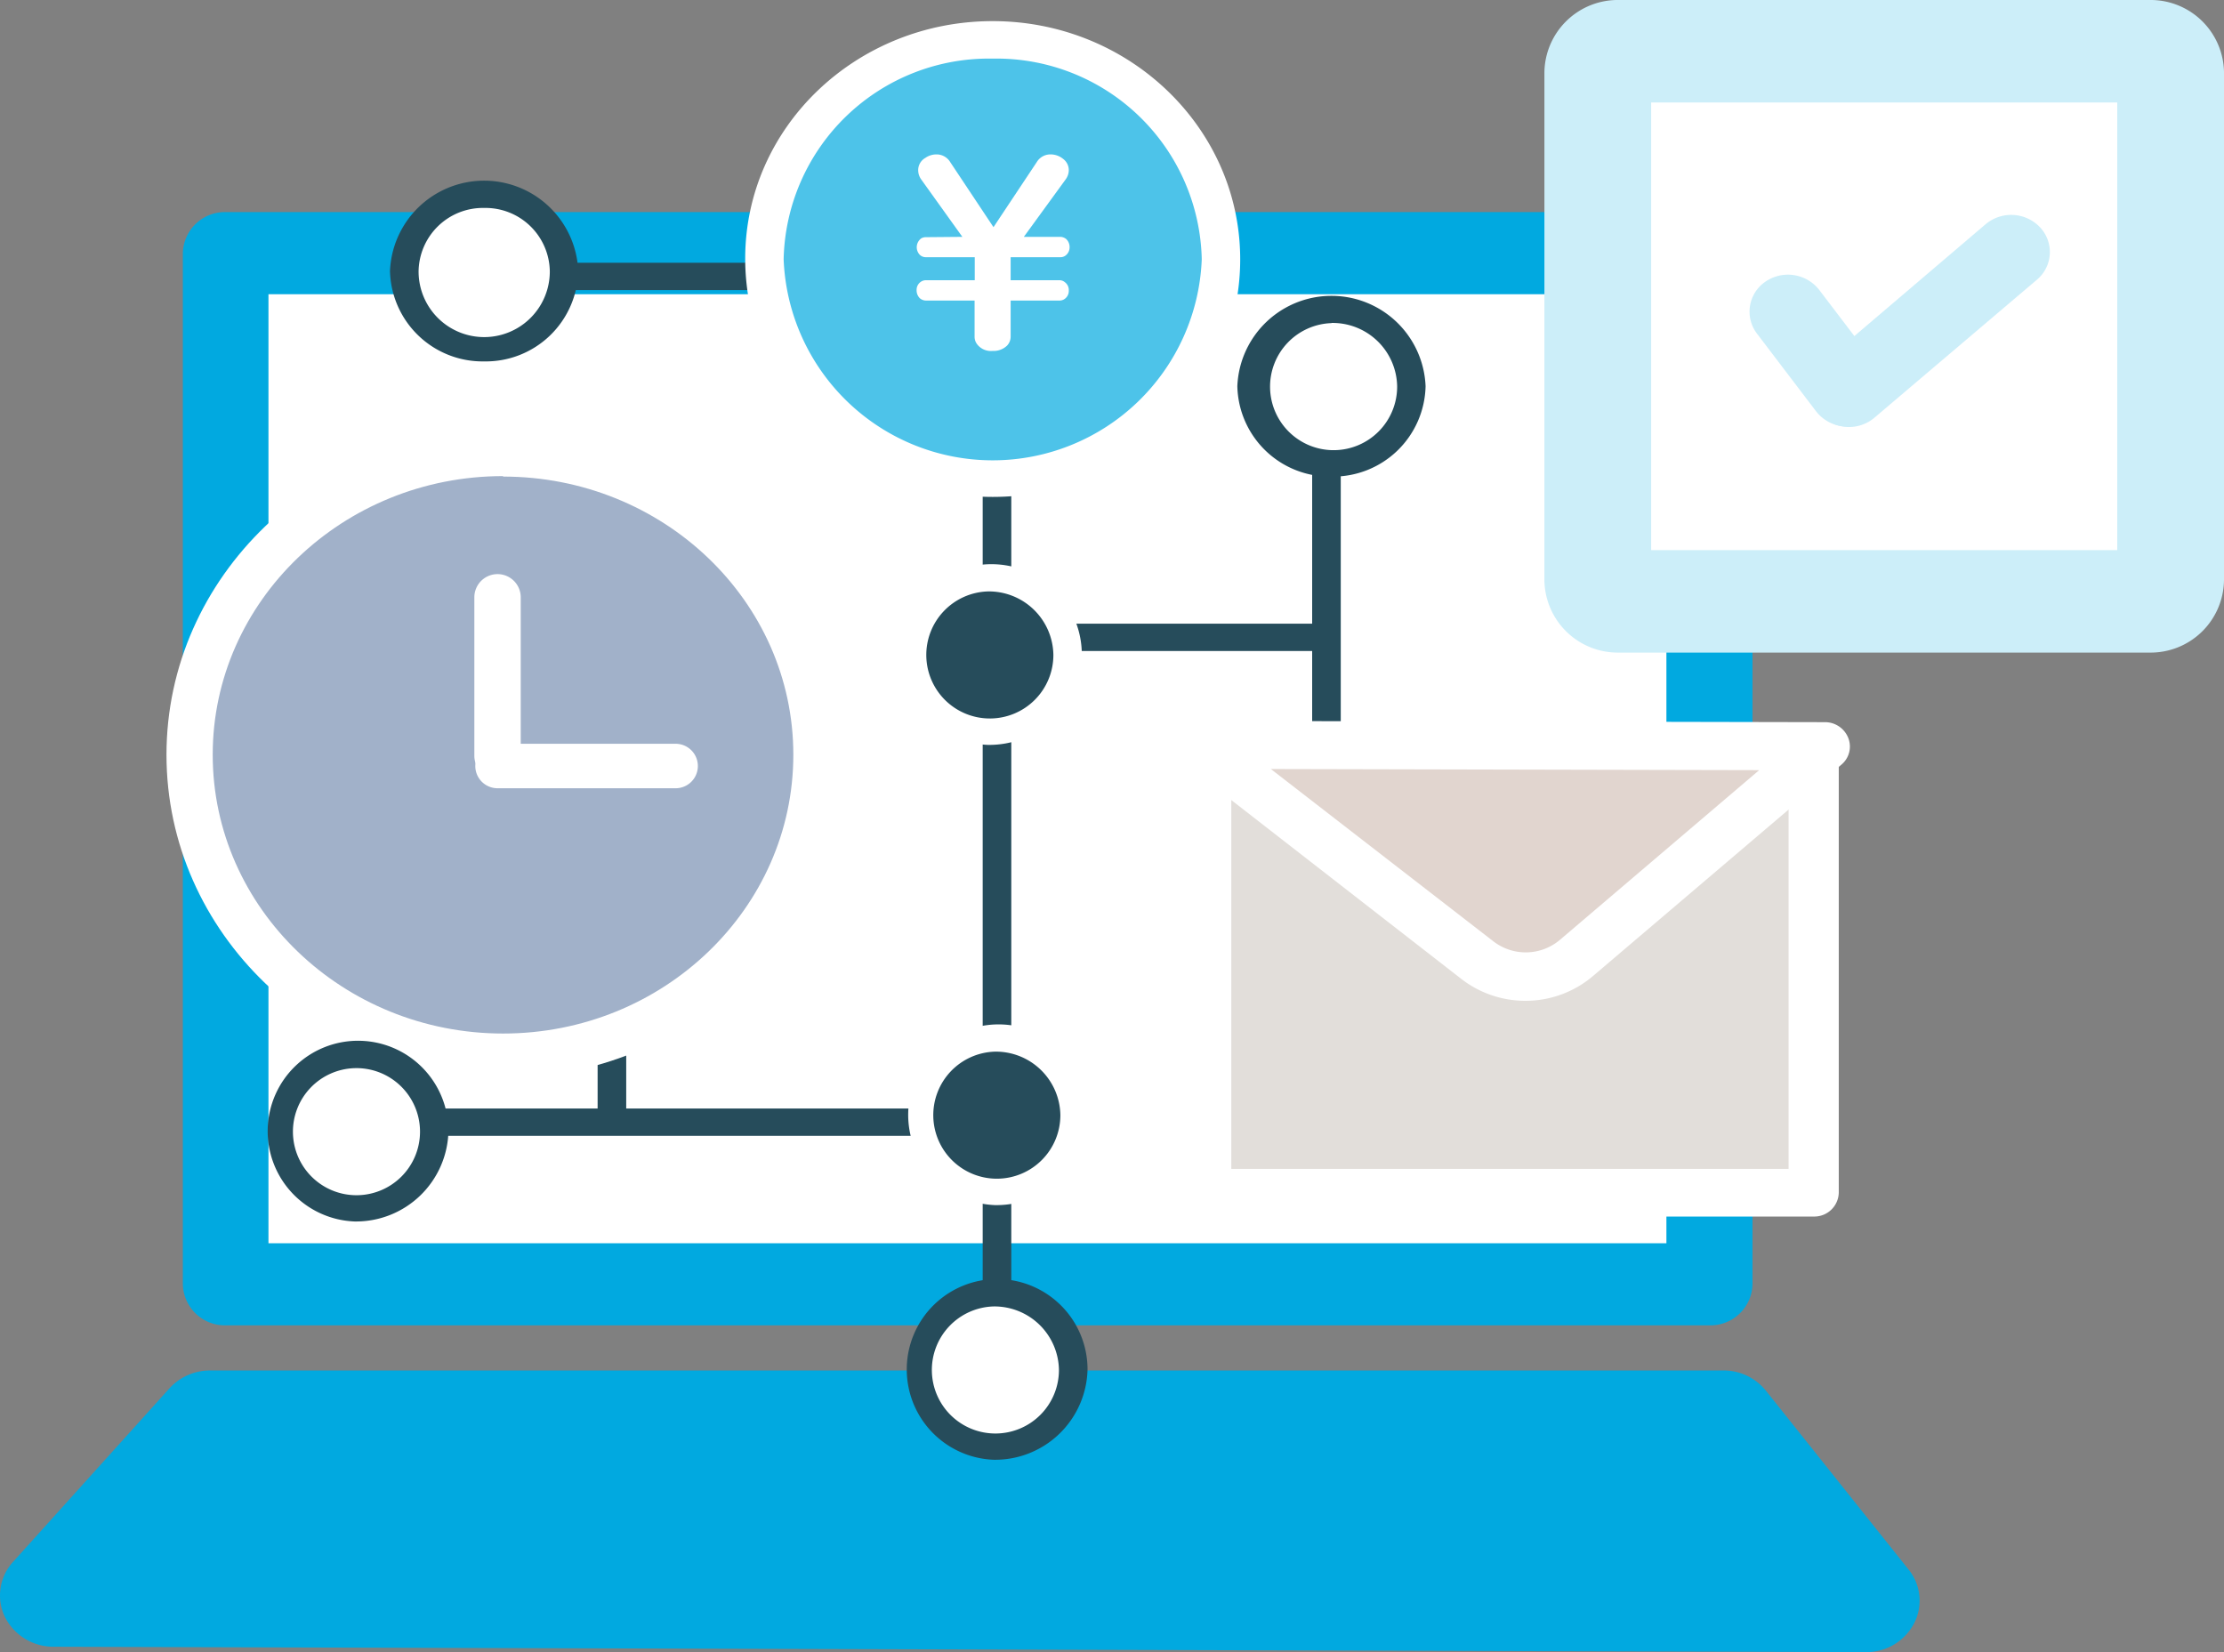 <svg xmlns="http://www.w3.org/2000/svg" viewBox="0 0 140 104"><rect x="0" y="0" width="140" height="104" fill="#808080" stroke="none"/><defs><style>.cls-1 {
  fill: #fff;
}

.cls-2 {
  fill: #01a9e0;
}

.cls-3 {
  fill: #264c5b;
}

.cls-4 {
  fill: #e2deda;
}

.cls-5 {
  fill: #e1d5cf;
}

.cls-6 {
  fill: #a1b1c9;
}

.cls-7 {
  fill: #4dc3e9;
}

.cls-8 {
  fill: #cceef9;
}

</style></defs><g id="Layer_2" data-name="Layer 2"><g id="design"><rect class="cls-1" x="14.21" y="15.93" width="93.42" height="64.91"></rect><path class="cls-2" d="M120.16,98.82l-9-11.28a3.4,3.4,0,0,0-2.67-1.27H13.22a3.46,3.46,0,0,0-2.54,1.11L.82,98.32a3.13,3.13,0,0,0-.52,3.45,3.41,3.41,0,0,0,3.05,1.89l114.13.34h0a3.38,3.38,0,0,0,3-1.79A3.11,3.11,0,0,0,120.16,98.82Z"></path><path class="cls-2" d="M14.21,83.43h93.42a2.65,2.65,0,0,0,2.69-2.59V15.93a2.64,2.64,0,0,0-2.69-2.58H14.21a2.65,2.65,0,0,0-2.7,2.58V80.84A2.65,2.65,0,0,0,14.21,83.43ZM16.9,18.52h88V78.26h-88Z"></path><rect class="cls-3" x="61.86" y="24.3" width="1.8" height="60.4"></rect><rect class="cls-3" x="27.42" y="69.78" width="35.42" height="1.72"></rect><rect class="cls-3" x="37.62" y="57.02" width="1.8" height="13.71"></rect><rect class="cls-3" x="62.58" y="39.26" width="21.01" height="1.72"></rect><rect class="cls-3" x="82.6" y="28.09" width="1.8" height="21.43"></rect><rect class="cls-3" x="34.88" y="16.54" width="21.01" height="1.72"></rect><rect class="cls-4" x="75.93" y="48.06" width="38.23" height="27.01"></rect><path class="cls-1" d="M114.17,76.58H75.93a1.54,1.54,0,0,1-1.58-1.51v-27a1.55,1.55,0,0,1,1.58-1.52h38.24a1.55,1.55,0,0,1,1.58,1.52v27A1.54,1.54,0,0,1,114.17,76.58Zm-36.66-3h35.08v-24H77.51Z"></path><path class="cls-5" d="M99.12,60.4,114.88,47l-39.33-.08,17.6,13.65A4.73,4.73,0,0,0,99.12,60.4Z"></path><path class="cls-1" d="M96,63a6.57,6.57,0,0,1-4-1.37L74.56,48.07a1.48,1.48,0,0,1-.49-1.69,1.58,1.58,0,0,1,1.48-1h0l39.33.08a1.57,1.57,0,0,1,1.47,1,1.48,1.48,0,0,1-.43,1.67L100.29,61.43h0A6.55,6.55,0,0,1,96,63Zm3.21-2.69ZM80,48.41,94,59.25a3.33,3.33,0,0,0,4.2-.09l12.54-10.68Z"></path><ellipse class="cls-6" cx="31.67" cy="47.51" rx="19.73" ry="18.95"></ellipse><path class="cls-1" d="M31.67,67.86c-11.69,0-21.19-9.13-21.19-20.35S20,27.16,31.67,27.16s21.19,9.13,21.19,20.35S43.35,67.86,31.67,67.86Zm0-37.89c-10.08,0-18.28,7.87-18.28,17.54s8.2,17.55,18.28,17.55,18.27-7.87,18.27-17.55S41.74,30,31.67,30Z"></path><path class="cls-1" d="M31.32,49a1.43,1.43,0,0,1-1.46-1.4v-10a1.46,1.46,0,0,1,2.92,0v10A1.44,1.44,0,0,1,31.32,49Z"></path><path class="cls-1" d="M42.53,49.62H31.32a1.4,1.4,0,1,1,0-2.8H42.53a1.4,1.4,0,1,1,0,2.8Z"></path><ellipse class="cls-7" cx="62.49" cy="16.32" rx="14.37" ry="13.8"></ellipse><path class="cls-1" d="M62.49,31.28c-8.59,0-15.58-6.71-15.58-15s7-14.95,15.58-14.95,15.58,6.71,15.58,15S71.08,31.28,62.49,31.28Zm0-27.59A12.92,12.92,0,0,0,49.33,16.32a13.17,13.17,0,0,0,26.32,0A12.92,12.92,0,0,0,62.49,3.69Z"></path><path class="cls-1" d="M60.58,14.91,58,11.31a1,1,0,0,1-.2-.59.88.88,0,0,1,.45-.78,1.21,1.21,0,0,1,.7-.22,1,1,0,0,1,.87.49l2.72,4.09,2.72-4.09a1,1,0,0,1,.85-.49,1.24,1.24,0,0,1,.81.28.88.88,0,0,1,.36.71,1,1,0,0,1-.21.6l-2.62,3.6h2.28a.6.6,0,0,1,.39.14.69.69,0,0,1,.21.51.64.64,0,0,1-.26.53.53.53,0,0,1-.34.1H63.62v1.45h3.06a.52.52,0,0,1,.36.13.61.61,0,0,1,.24.51.62.62,0,0,1-.31.57.57.57,0,0,1-.29.07H63.62v2.26a.82.82,0,0,1-.23.58,1.22,1.22,0,0,1-.91.33,1.09,1.09,0,0,1-1-.46.77.77,0,0,1-.13-.45V18.92H58.3a.6.6,0,0,1-.39-.14.69.69,0,0,1-.21-.51.61.61,0,0,1,.28-.54.55.55,0,0,1,.32-.09h3.06V16.19H58.3a.54.54,0,0,1-.4-.15A.69.69,0,0,1,58,15a.57.57,0,0,1,.29-.07Z"></path><ellipse class="cls-1" cx="30.48" cy="17.06" rx="5.03" ry="4.83"></ellipse><path class="cls-3" d="M30.48,22.75a5.83,5.83,0,0,1-5.93-5.69,5.93,5.93,0,0,1,11.85,0A5.82,5.82,0,0,1,30.48,22.75Zm0-9.66a4.05,4.05,0,0,0-4.13,4,4.13,4.13,0,0,0,8.26,0A4.05,4.05,0,0,0,30.48,13.09Z"></path><ellipse class="cls-1" cx="62.53" cy="86.2" rx="5.03" ry="4.83"></ellipse><path class="cls-3" d="M62.53,91.89a5.69,5.69,0,1,1,5.93-5.69A5.82,5.82,0,0,1,62.53,91.89Zm0-9.65a4,4,0,1,0,4.13,4A4.06,4.06,0,0,0,62.53,82.24Z"></path><ellipse class="cls-1" cx="83.82" cy="24.3" rx="5.03" ry="4.83"></ellipse><path class="cls-3" d="M83.82,30a5.82,5.82,0,0,1-5.93-5.69,5.93,5.93,0,0,1,11.85,0A5.82,5.82,0,0,1,83.82,30Zm0-9.66a4,4,0,1,0,4.13,4A4.06,4.06,0,0,0,83.82,20.33Z"></path><ellipse class="cls-1" cx="22.31" cy="71.2" rx="5.03" ry="4.83"></ellipse><path class="cls-3" d="M22.31,76.89a5.69,5.69,0,1,1,5.92-5.69A5.82,5.82,0,0,1,22.31,76.89Zm0-9.65a4,4,0,1,0,4.13,4A4,4,0,0,0,22.31,67.24Z"></path><ellipse class="cls-3" cx="62.62" cy="70.17" rx="5.03" ry="4.83"></ellipse><path class="cls-1" d="M62.62,75.86a5.69,5.69,0,1,1,5.93-5.69A5.82,5.82,0,0,1,62.62,75.86Zm0-9.66a4,4,0,1,0,4.13,4A4.06,4.06,0,0,0,62.62,66.2Z"></path><ellipse class="cls-3" cx="62.18" cy="41.2" rx="5.03" ry="4.83"></ellipse><path class="cls-1" d="M62.18,46.89A5.69,5.69,0,1,1,68.1,41.2,5.83,5.83,0,0,1,62.18,46.89Zm0-9.66a4,4,0,1,0,4.13,4A4.06,4.06,0,0,0,62.18,37.23Z"></path><rect class="cls-1" x="100.58" y="3.23" width="36.06" height="34.63" rx="1.32"></rect><path class="cls-8" d="M135.3,41.08H101.92a4.62,4.62,0,0,1-4.7-4.52v-32A4.62,4.62,0,0,1,101.92,0H135.3A4.62,4.62,0,0,1,140,4.52v32A4.62,4.62,0,0,1,135.3,41.08Zm-31.36-6.45h29.34V6.45H103.94Z"></path><line class="cls-1" x1="112.56" y1="19.61" x2="116.29" y2="24.52"></line><path class="cls-8" d="M116.29,26.85a2.48,2.48,0,0,1-2-1L110.6,21a2.28,2.28,0,0,1,.52-3.26,2.5,2.5,0,0,1,3.4.51l3.73,4.9a2.28,2.28,0,0,1-.52,3.26A2.55,2.55,0,0,1,116.29,26.85Z"></path><line class="cls-1" x1="116.4" y1="24.55" x2="126.63" y2="15.86"></line><path class="cls-8" d="M116.41,26.88a2.46,2.46,0,0,1-1.82-.79,2.26,2.26,0,0,1,.21-3.29L125,14.11a2.5,2.5,0,0,1,3.43.21,2.27,2.27,0,0,1-.21,3.29L118,26.29A2.47,2.47,0,0,1,116.41,26.88Z"></path></g></g></svg>